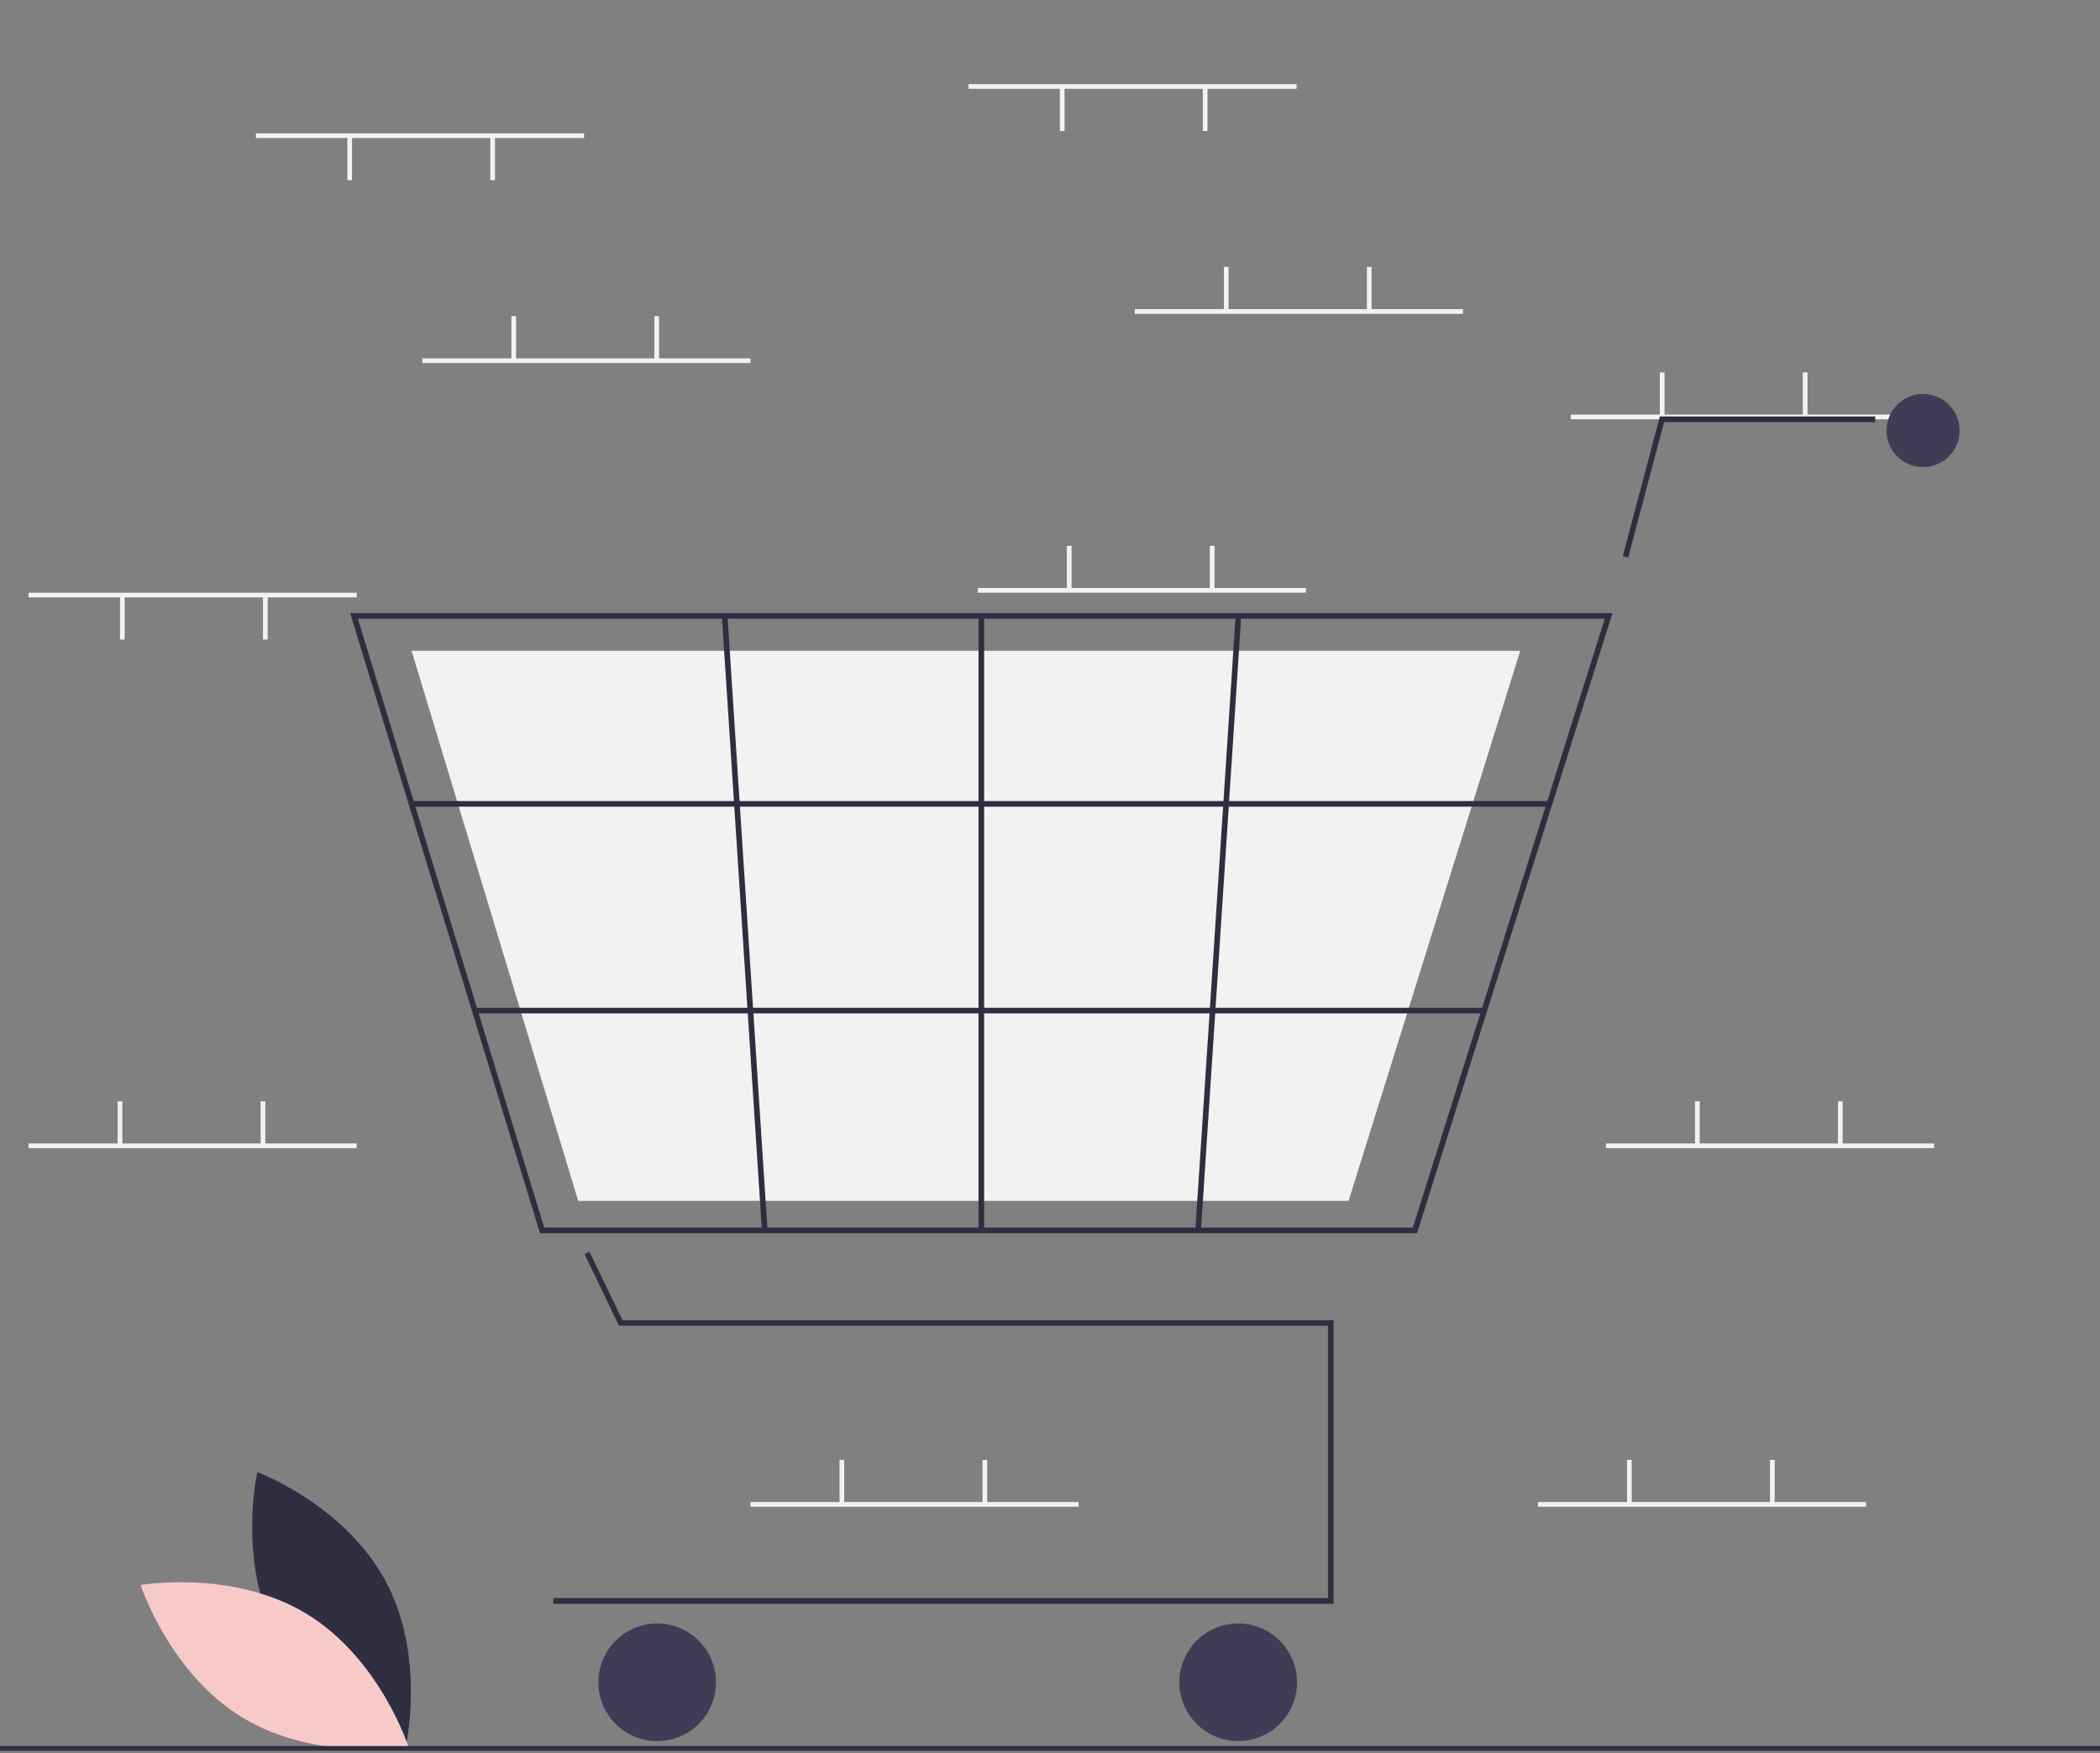 <?xml version="1.0" encoding="utf-8"?>
<!-- Generator: Adobe Illustrator 21.0.0, SVG Export Plug-In . SVG Version: 6.00 Build 0)  -->
<svg version="1.1" id="ffc6eb9a-0ec0-429c-85a8-ff38b44048bf"
	 xmlns="http://www.w3.org/2000/svg" xmlns:xlink="http://www.w3.org/1999/xlink" x="0px" y="0px" viewBox="0 0 896 748"
	 style="enable-background:new 0 0 896 748;" xml:space="preserve">
<rect x="0" y="0" width="896" height="748" fill="#808080" stroke="none"/>
<style type="text/css">
	.st0{fill:#F2F2F2;}
	.st1{fill:#2F2E41;}
	.st2{fill:#F7CAC9;}
	.st3{fill:#3F3D56;}
</style>
<title>empty_cart</title>
<rect x="413.2" y="35.9" class="st0" width="140" height="2"/>
<rect x="513.2" y="37.4" class="st0" width="2" height="18.5"/>
<rect x="452.2" y="37.4" class="st0" width="2" height="18.5"/>
<rect x="484.2" y="131.9" class="st0" width="140" height="2"/>
<rect x="522.2" y="113.9" class="st0" width="2" height="18.5"/>
<rect x="583.2" y="113.9" class="st0" width="2" height="18.5"/>
<rect x="670.2" y="176.9" class="st0" width="140" height="2"/>
<rect x="708.2" y="158.9" class="st0" width="2" height="18.5"/>
<rect x="769.2" y="158.9" class="st0" width="2" height="18.5"/>
<rect x="656.2" y="640.9" class="st0" width="140" height="2"/>
<rect x="694.2" y="622.9" class="st0" width="2" height="18.5"/>
<rect x="755.2" y="622.9" class="st0" width="2" height="18.5"/>
<rect x="417.2" y="250.9" class="st0" width="140" height="2"/>
<rect x="455.2" y="232.9" class="st0" width="2" height="18.5"/>
<rect x="516.2" y="232.9" class="st0" width="2" height="18.5"/>
<rect x="320.2" y="640.9" class="st0" width="140" height="2"/>
<rect x="358.2" y="622.9" class="st0" width="2" height="18.5"/>
<rect x="419.2" y="622.9" class="st0" width="2" height="18.5"/>
<rect x="685.2" y="487.9" class="st0" width="140" height="2"/>
<rect x="723.2" y="469.9" class="st0" width="2" height="18.5"/>
<rect x="784.2" y="469.9" class="st0" width="2" height="18.5"/>
<g>
	<path class="st1" d="M118.5,699.1c17.5,32.4,54.6,46.3,54.6,46.3s8.8-38.6-8.7-71s-54.6-46.3-54.6-46.3S101,666.7,118.5,699.1z"/>
	<path class="st2" d="M130.5,688.4c31.5,19,43.7,56.7,43.7,56.7s-39,6.9-70.5-12.1c-31.5-19-43.7-56.7-43.7-56.7
		S99,669.5,130.5,688.4z"/>
	<polygon class="st1" points="569,684.3 236.1,684.3 236.1,681.9 566.6,681.9 566.6,565.7 264.1,565.7 249.4,535.1 251.5,534.1 
		265.6,563.3 569,563.3 	"/>
	<circle class="st3" cx="280.4" cy="717.8" r="25.1"/>
	<circle class="st3" cx="528.3" cy="717.8" r="25.1"/>
	<circle class="st3" cx="820.5" cy="183.7" r="15.6"/>
	<path class="st1" d="M604.6,526.2H230.4l-81-264.6H688l-0.5,1.6L604.6,526.2z M232.2,523.8h370.6L684.7,264h-532L232.2,523.8z"/>
	<polygon class="st0" points="575.4,512.4 246.7,512.4 175.6,277.7 648.6,277.7 648.2,279.1 	"/>
	<polygon class="st1" points="694.7,237.9 692.4,237.3 708.2,177.7 800.1,177.7 800.1,180.1 710,180.1 	"/>
	<rect x="175.6" y="341.8" class="st1" width="485.4" height="2.4"/>
	<rect x="202.6" y="430" class="st1" width="430.6" height="2.4"/>
	<rect x="417.5" y="262.8" class="st1" width="2.4" height="262.2"/>
	
		<rect x="388.3" y="392.7" transform="matrix(6.541722e-02 -0.998 0.998 6.541722e-02 92.697 886.728)" class="st1" width="262.8" height="2.4"/>
	
		<rect x="316.5" y="262.5" transform="matrix(0.998 -6.503739e-02 6.503739e-02 0.998 -24.944 21.495)" class="st1" width="2.4" height="262.8"/>
</g>
<rect y="745" class="st1" width="896" height="2"/>
<rect x="12.2" y="487.9" class="st0" width="140" height="2"/>
<rect x="50.2" y="469.9" class="st0" width="2" height="18.5"/>
<rect x="111.2" y="469.9" class="st0" width="2" height="18.5"/>
<rect x="109.2" y="56.9" class="st0" width="140" height="2"/>
<rect x="209.2" y="58.4" class="st0" width="2" height="18.5"/>
<rect x="148.2" y="58.4" class="st0" width="2" height="18.5"/>
<rect x="12.2" y="252.9" class="st0" width="140" height="2"/>
<rect x="112.2" y="254.4" class="st0" width="2" height="18.5"/>
<rect x="51.2" y="254.4" class="st0" width="2" height="18.5"/>
<rect x="180.2" y="152.9" class="st0" width="140" height="2"/>
<rect x="218.2" y="134.9" class="st0" width="2" height="18.5"/>
<rect x="279.2" y="134.9" class="st0" width="2" height="18.5"/>
</svg>
